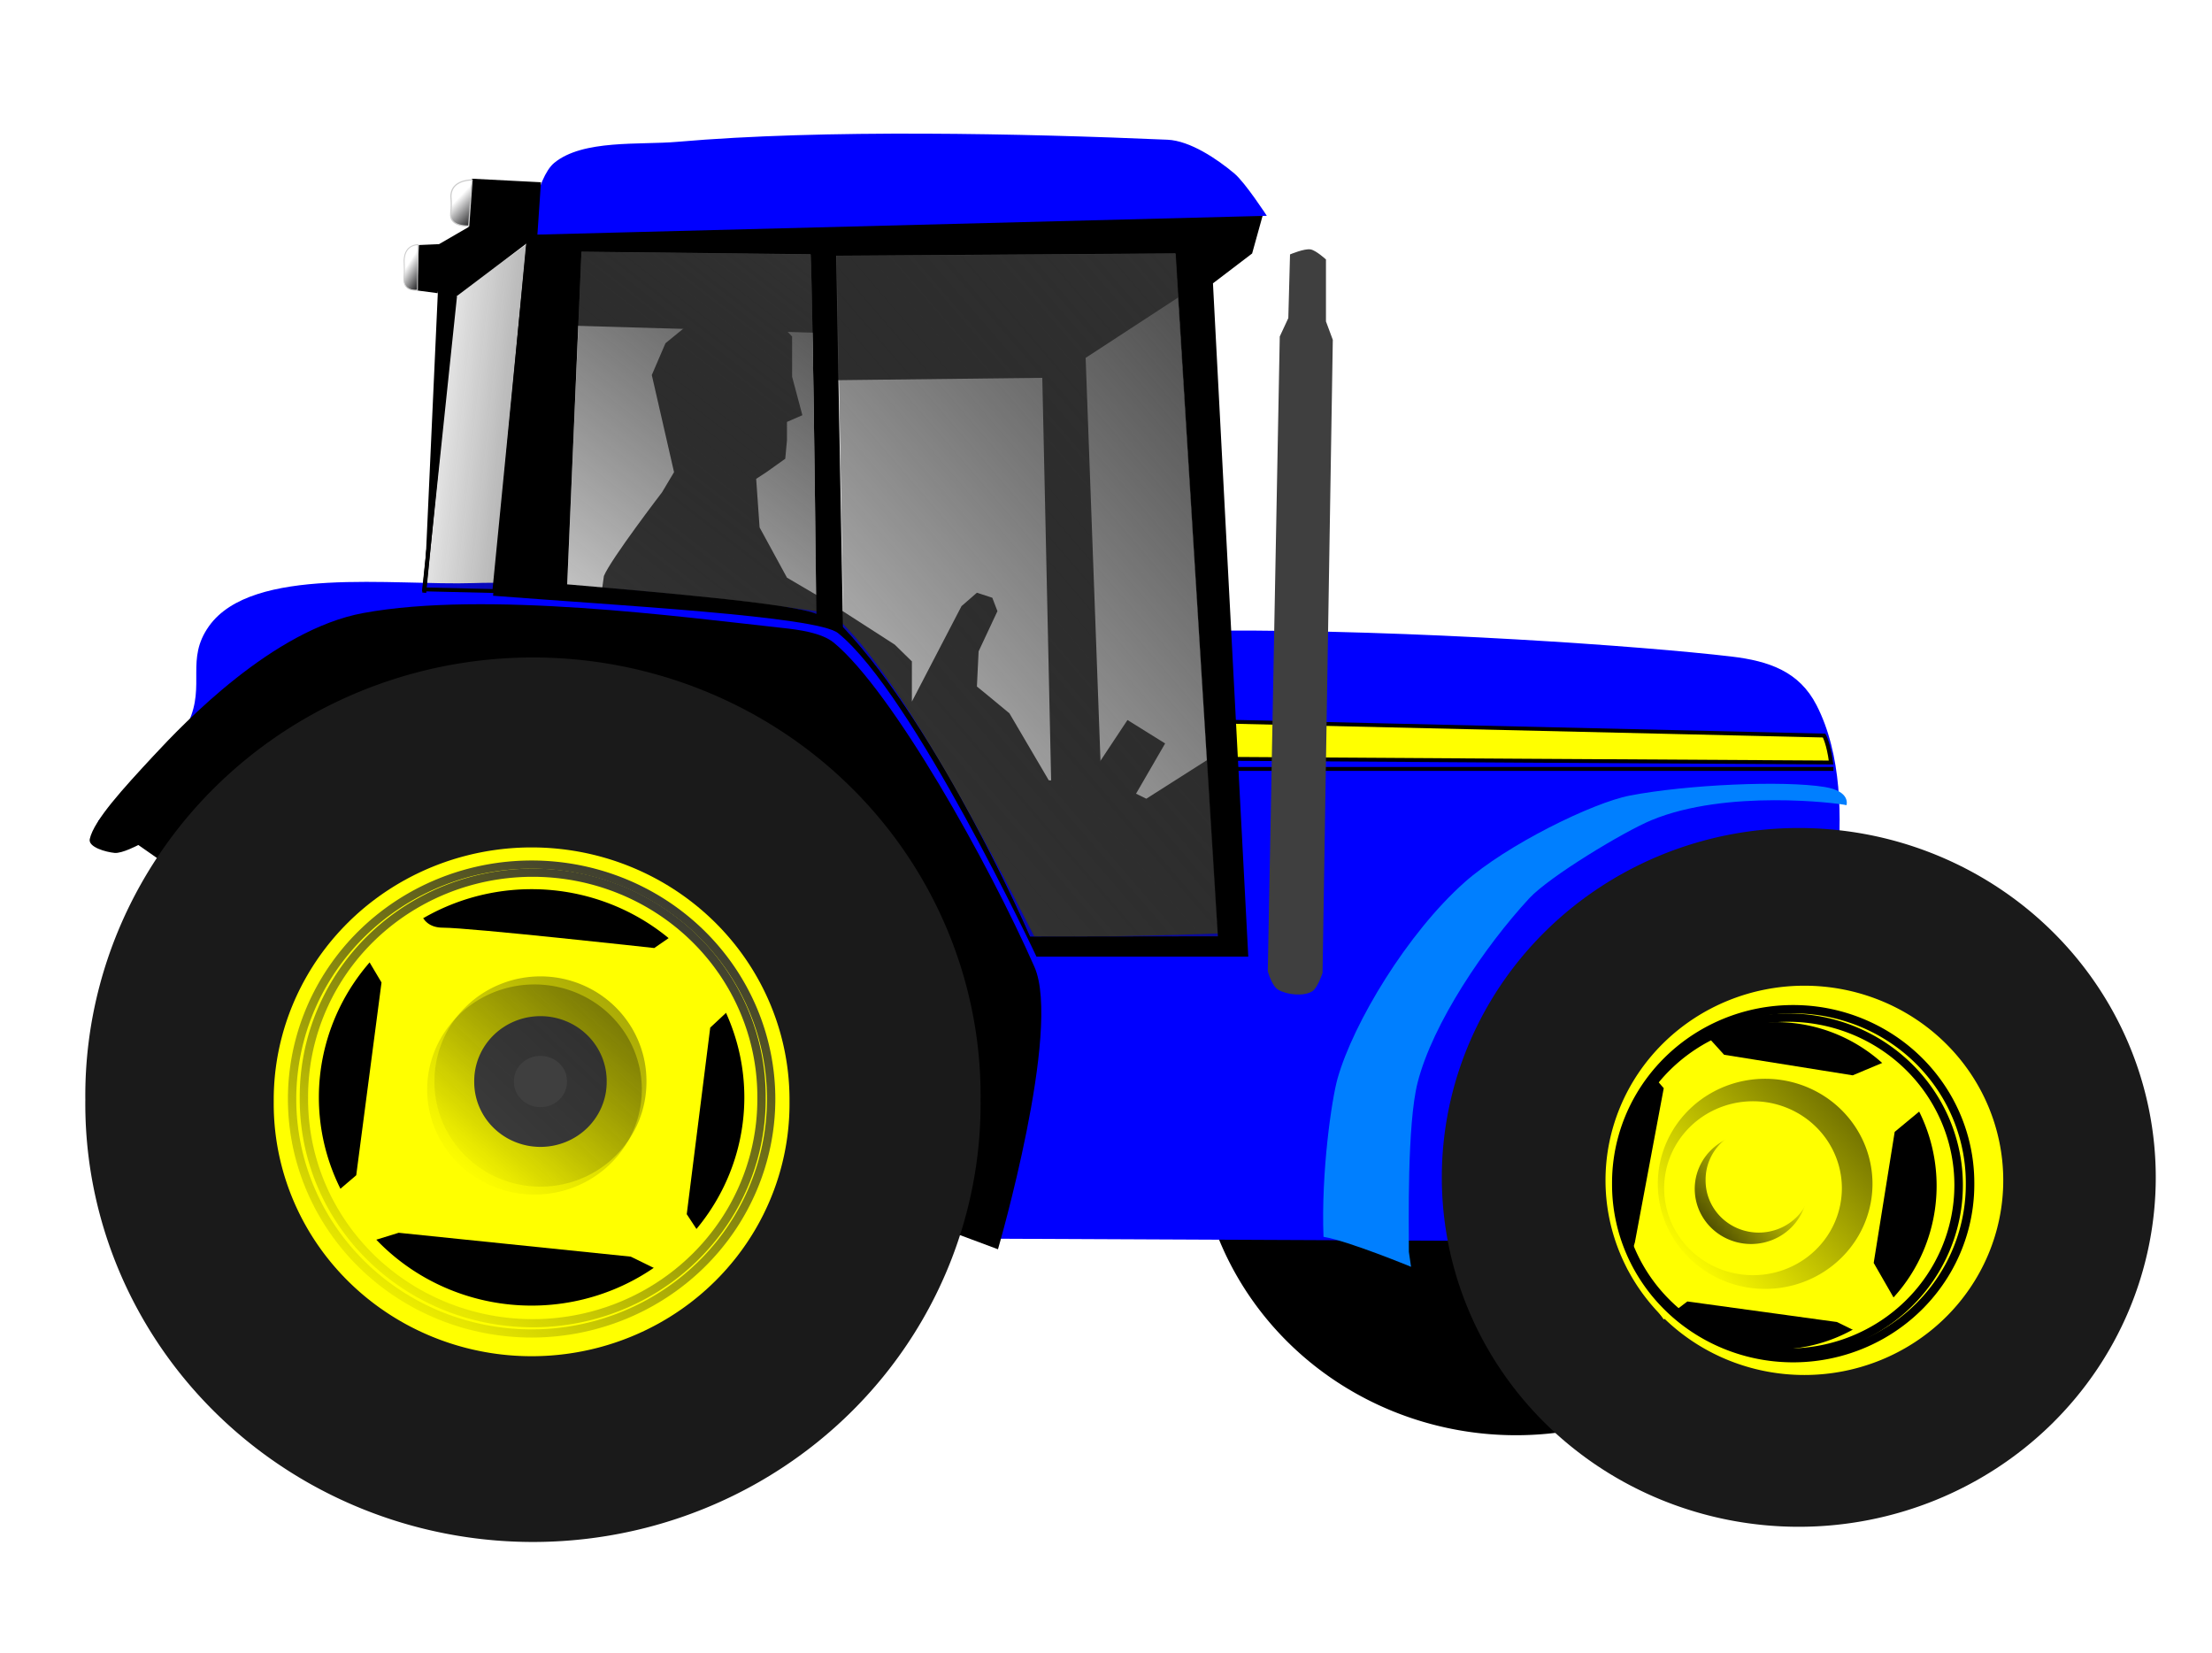 <?xml version="1.0" encoding="UTF-8" standalone="no"?>
<svg
   xmlns:dc="http://purl.org/dc/elements/1.1/"
   xmlns:cc="http://creativecommons.org/ns#"
   xmlns:rdf="http://www.w3.org/1999/02/22-rdf-syntax-ns#"
   xmlns:svg="http://www.w3.org/2000/svg"
   xmlns="http://www.w3.org/2000/svg"
   xmlns:xlink="http://www.w3.org/1999/xlink"
   xmlns:sodipodi="http://sodipodi.sourceforge.net/DTD/sodipodi-0.dtd"
   xmlns:inkscape="http://www.inkscape.org/namespaces/inkscape"
   viewBox="0 0 522 390"
   version="1.1"
   id="svg129"
   sodipodi:docname="tractor2.svg"
   width="522"
   height="390"
   inkscape:version="0.92.3 (2405546, 2018-03-11)">
  <sodipodi:namedview
     pagecolor="#ffffff"
     bordercolor="#666666"
     borderopacity="1"
     objecttolerance="10"
     gridtolerance="10"
     guidetolerance="10"
     inkscape:pageopacity="0"
     inkscape:pageshadow="2"
     inkscape:window-width="1920"
     inkscape:window-height="1052"
     id="namedview131"
     showgrid="true"
     showborder="true"
     inkscape:zoom="0.45210728"
     inkscape:cx="-2.2118644"
     inkscape:cy="261"
     inkscape:window-x="0"
     inkscape:window-y="360"
     inkscape:window-maximized="1"
     inkscape:current-layer="svg129">
    <inkscape:grid
       type="xygrid"
       id="grid3842" />
  </sodipodi:namedview>
  <defs
     id="defs35">
    <linearGradient
       id="w"
       x1="480.236"
       x2="403.306"
       y1="222.802"
       y2="291.439"
       xlink:href="#o"
       gradientUnits="userSpaceOnUse" />
    <linearGradient
       id="x"
       x1="399.286"
       x2="429.293"
       y1="288.87"
       y2="263.19"
       xlink:href="#o"
       gradientUnits="userSpaceOnUse" />
    <linearGradient
       id="v"
       x1="146.328"
       x2="143.954"
       y1="24.219"
       y2="19.397"
       xlink:href="#p"
       gradientTransform="scale(0.561,1.782)"
       gradientUnits="userSpaceOnUse" />
    <linearGradient
       id="y"
       x1="373.433"
       x2="237.051"
       y1="-20.059"
       y2="190.512"
       xlink:href="#n"
       gradientTransform="scale(0.739,1.352)"
       gradientUnits="userSpaceOnUse" />
    <linearGradient
       id="r"
       x1="291.904"
       x2="146.042"
       y1="84.508"
       y2="33.367"
       gradientTransform="scale(0.551,1.816)"
       gradientUnits="userSpaceOnUse">
      <stop
         stop-color="#1a1a1a"
         offset="0"
         id="stop6" />
      <stop
         stop-color="#1a1a1a"
         stop-opacity="0"
         offset="1"
         id="stop8" />
    </linearGradient>
    <linearGradient
       id="u"
       x1="138.29"
       x2="135.342"
       y1="18.134"
       y2="12.245"
       xlink:href="#p"
       gradientTransform="scale(0.686,1.458)"
       gradientUnits="userSpaceOnUse" />
    <linearGradient
       id="z"
       x1="209.292"
       x2="134.142"
       y1="-6.548"
       y2="134.488"
       gradientTransform="scale(0.821,1.219)"
       gradientUnits="userSpaceOnUse">
      <stop
         stop-color="#373737"
         offset="0"
         id="stop12" />
      <stop
         stop-opacity="0"
         offset="1"
         id="stop14" />
    </linearGradient>
    <linearGradient
       id="t"
       x1="208.415"
       x2="93.666"
       y1="149.875"
       y2="267.836"
       xlink:href="#n"
       gradientUnits="userSpaceOnUse"
       gradientTransform="matrix(0.936,0,0,0.916,20.136,31.531)" />
    <linearGradient
       id="p">
      <stop
         stop-color="#18181a"
         offset="0"
         id="stop18" />
      <stop
         stop-color="#18181a"
         stop-opacity="0"
         offset="1"
         id="stop20" />
    </linearGradient>
    <linearGradient
       id="s"
       x1="209.824"
       x2="93.036"
       y1="121.686"
       y2="267.139"
       xlink:href="#o"
       gradientUnits="userSpaceOnUse" />
    <linearGradient
       id="o">
      <stop
         offset="0"
         id="stop24" />
      <stop
         stop-opacity="0"
         offset="1"
         id="stop26" />
    </linearGradient>
    <linearGradient
       id="q"
       x1="139.588"
       x2="64.15"
       y1="186.666"
       y2="302.904"
       xlink:href="#n"
       gradientUnits="userSpaceOnUse" />
    <linearGradient
       id="n">
      <stop
         stop-color="#373737"
         offset="0"
         id="stop30" />
      <stop
         stop-opacity="0"
         offset="1"
         id="stop32" />
    </linearGradient>
    <linearGradient
       inkscape:collect="always"
       xlink:href="#n"
       id="linearGradient135"
       x1="139.072"
       y1="188.239"
       x2="66.746"
       y2="299.682"
       gradientTransform="scale(0.997,1.003)"
       gradientUnits="userSpaceOnUse" />
    <linearGradient
       inkscape:collect="always"
       xlink:href="#n"
       id="linearGradient137"
       x1="139.588"
       y1="186.666"
       x2="64.15"
       y2="302.904"
       gradientUnits="userSpaceOnUse" />
  </defs>
  <path
     d="m 433.212,265.351 a 75.448,73.3 0 1 1 -150.897,0 75.448,73.3 0 1 1 150.897,0 z"
     id="path37"
     inkscape:connector-curvature="0"
     style="stroke-width:0" />
  <g
     id="g63"
     transform="matrix(0.936,0,0,0.916,20.136,31.531)"
     style="fill-rule:evenodd">
    <g
       id="g43"
       style="fill:#3f3f3f">
      <path
         d="m 120.42,49.402 64.926,1.929 1.285,12.214 54.641,-0.643 2.571,119.57 H 256.7 l -4.5,-124.71 25.07,-16.714 v -20.57 l -158.78,1.929 1.928,26.999 z"
         id="path39"
         inkscape:connector-curvature="0" />
      <path
         d="m 130.74,113.95 c 1.725,-4.314 14.667,-21.57 14.667,-21.57 l 3.02,-5.177 -5.608,-25.021 3.451,-8.197 5.177,-4.314 20.708,-3.883 6.039,6.471 v 10.354 l 2.589,9.922 -3.883,1.726 v 4.745 l -0.431,4.745 -4.746,3.451 -2.588,1.726 0.863,12.511 6.902,12.942 10.785,6.471 16.394,10.785 4.314,4.314 v 10.354 l 12.51,-24.59 3.883,-3.452 3.883,1.295 1.294,3.451 -4.746,10.354 -0.431,9.059 2.588,2.157 5.609,4.746 9.922,17.256 9.491,0.431 10.354,-15.962 9.491,6.04 -7.334,12.942 2.588,1.294 17.256,-11.216 3.452,48.317 -59.103,-0.431 -47.023,-73.77 -52.2,-13.805 0.863,-6.472 z"
         id="path41"
         inkscape:connector-curvature="0" />
    </g>
    <path
       d="m 152.94,255.08 76.331,29.584 160.5,0.741 47.347,-71.41 c 0,0 12.086,-41.537 -0.659,-66.798 -4.353,-8.627 -11.914,-11.349 -21.507,-12.505 -22.01,-2.651 -80.063,-6.934 -130.27,-6.686 1.087,17.412 4.328,51.377 4.409,77.87 -16.262,0.774 -43.049,1.236 -49.858,0.904 -11.707,-23.742 -36.173,-71.233 -51.298,-83.264 -22.55,-3.224 -67.78,-8.504 -89.95,-7.739 -20.303,0.7 -55.9,-4.568 -66.804,11.087 -5.976,8.58 -0.867,15.105 -5.136,24.65 -4.196,9.38 -22.826,25.538 -22.826,25.538 l 39.857,21.434 109.87,56.594 z"
       id="path45"
       inkscape:connector-curvature="0"
       style="fill:#0000ff;stroke-width:1.051" />
    <path
       d="m 288.64,151.49 149.74,3.564 c 0,0 1.125,1.975 1.753,6.942 -6.778,0 -151.09,-0.938 -151.09,-0.938 l -0.398,-9.568 z"
       id="path47"
       inkscape:connector-curvature="0"
       style="fill:#ffff00;stroke:#000000" />
    <path
       d="m 221.55,2.408 c -41.866,-0.079 -85.704,1.614 -98.407,5.219 -8.459,2.4 -11.674,17.168 -11.674,17.168 l -8.669,94.244 c 31.252,2.493 81.677,5.262 86.968,9.618 18.847,15.515 50.032,83.344 50.032,83.344 h 53.406 l -8.906,-173.44 9.875,-7.688 2.937,-10.796 c 0,0 -13.202,-13.068 -18.756,-13.495 C 261.816,5.31 246.669,2.452 221.55,2.405 Z m -96.469,28 57.781,0.656 c 0,0 0.52,8.126 1.438,92.624 -5.781,-2.493 -34.516,-5.1 -62.813,-7.593 l 3.594,-85.688 z m 149.72,0.438 10.718,175.91 -47.312,0.062 c 0,0 -22.496,-52.98 -47.188,-79.75 l -1.718,-95.624 85.5,-0.594 z"
       id="path49"
       inkscape:connector-curvature="0"
       style="stroke-width:0.966" />
    <path
       d="m 1.119,181.7 c 1.05,-4.81 8.424,-13.019 16.082,-21.443 7.658,-8.424 30.062,-32.46 52.842,-36.759 30.843,-5.822 80.496,1.036 105.68,3.829 4.046,0.448 9.911,1.199 13.019,3.829 14.771,12.5 39.047,56.817 50.544,83.475 6.957,16.129 -9.189,72.753 -9.189,72.753 l -76.583,-29.187 -124.06,-63.478 -16.087,-11.475 c 0,0 -4.086,2.22 -5.971,2.041 -2.159,-0.205 -6.74,-1.466 -6.278,-3.585 z"
       id="path51"
       inkscape:connector-curvature="0" />
    <path
       d="m 289.44,163.65 h 151.3"
       id="path53"
       inkscape:connector-curvature="0"
       style="fill:#0000ff;stroke:#000000" />
    <path
       d="m 333.69,288.04 c 0,-7.174 -0.471,-32.854 2.207,-43.592 3.819,-15.314 16.944,-35.081 28.142,-47.462 5.06,-5.595 23.849,-17.181 30.805,-20.13 18.957,-8.035 47.069,-4.398 49.183,-3.87 0,0 1.177,-3.583 -5.496,-4.686 -10.401,-1.72 -34.659,-0.628 -49.11,2.207 -9.455,1.855 -31.147,12.775 -41.671,22.33 -14.422,13.091 -28.048,36.178 -32.034,50.551 -1.489,5.371 -4.171,24.182 -3.546,40.789 6.342,1.089 22.072,7.725 22.072,7.725"
       id="path55"
       inkscape:connector-curvature="0"
       style="fill:#007fff" />
    <path
       d="m 111.66,26.071 186.22,-4.901 c 0,0 -5.419,-8.523 -8.167,-10.89 -4.318,-3.718 -11.187,-8.46 -16.88,-8.712 -36.052,-1.593 -86.667,-2.753 -123.6,0.544 -9.416,0.841 -23.822,-0.664 -31.037,5.445 -4.495,3.806 -6.534,18.513 -6.534,18.513 z"
       id="path57"
       inkscape:connector-curvature="0"
       style="fill:#0000ff" />
    <path
       d="m 85.44,118.26 7.334,-76.358 20.707,-15.962 0.863,-12.942 -16.393,-0.863 -0.863,12.511 1.726,-1.294 -9.491,5.608 -4.745,0.216 -0.431,10.785 4.745,0.647"
       id="path59"
       inkscape:connector-curvature="0"
       style="stroke:#000000" />
    <path
       d="m 303.3,47.512 -2.157,4.745 -3.02,163.5 c 0,0 1.003,3.786 2.588,4.745 2.217,1.342 6.434,1.81 8.628,0.432 1.374,-0.862 2.589,-4.746 2.589,-4.746 l 2.588,-163.07 -1.725,-4.745 v -15.962 c 0,0 -2.504,-2.349 -3.883,-2.588 -1.577,-0.273 -5.177,1.294 -5.177,1.294 l -0.431,16.393 z"
       id="path61"
       inkscape:connector-curvature="0"
       style="fill:#3f3f3f" />
  </g>
  <g
     id="g77"
     transform="matrix(0.936,0,0,0.916,20.136,31.531)"
     style="fill-rule:evenodd">
    <path
       d="m 121.5,116.15 3.603,-85.684 57.783,0.668 c 0,0 0.499,8.097 1.417,92.596 -5.781,-2.494 -34.507,-5.087 -62.803,-7.58 z"
       id="path65"
       style="fill:url(#z);stroke-width:0.919"
       inkscape:connector-curvature="0" />
    <path
       d="m 191.15,127.1 -1.722,-95.614 85.493,-0.58 10.709,175.88 -47.32,0.061 c 0,0 -22.469,-52.981 -47.16,-79.75 z"
       id="path67"
       style="fill:url(#y);stroke-width:1.022"
       inkscape:connector-curvature="0" />
    <path
       d="m 93.206,41.904 -7.765,75.496 17.688,0.431 8.628,-89.732"
       id="path69"
       style="fill:url(#r);stroke:#000000"
       inkscape:connector-curvature="0" />
    <g
       id="g75"
       style="stroke:#cccccc">
      <path
         d="m 96.657,23.785 c 0,0 -4.891,0.321 -4.53,-3.236 0.402,-3.963 -0.245,-3.945 0.216,-5.608 0.863,-3.111 5.177,-3.02 5.177,-3.02 l -0.863,11.864 z"
         id="path71"
         style="fill:url(#u);stroke-width:0.3"
         inkscape:connector-curvature="0" />
      <path
         d="m 83.73,40.311 c 0,0 -3.619,0.538 -3.384,-3.035 0.262,-3.982 -0.16,-3.965 0.141,-5.635 0.562,-3.126 3.374,-3.034 3.374,-3.034 l -0.131,11.705 z"
         id="path73"
         style="fill:url(#v);stroke-width:0.243"
         inkscape:connector-curvature="0" />
    </g>
  </g>
  <g
     id="g95"
     transform="matrix(0.936,0,0,0.916,20.136,31.531)"
     style="stroke-width:0">
    <g
       id="g83"
       style="fill:#1a1a1a">
      <path
         d="m 225.71,248.86 a 112.86,112.86 0 1 1 -225.71,0 112.86,112.86 0 1 1 225.71,0 z"
         id="path79"
         inkscape:connector-curvature="0" />
      <path
         d="m 522,268.87 a 90,90 0 1 1 -180,0 90,90 0 1 1 180,0 z"
         id="path81"
         inkscape:connector-curvature="0" />
    </g>
    <g
       id="g89"
       style="fill:#ffff00">
      <path
         d="m 177.54,249.4 a 65.022,65.022 0 1 1 -130.04,0 65.022,65.022 0 1 1 130.04,0 z"
         id="path85"
         inkscape:connector-curvature="0" />
      <path
         d="m 483.55,269.63 a 50.14,50.14 0 1 1 -100.28,0 50.14,50.14 0 1 1 100.28,0 z"
         id="path87"
         inkscape:connector-curvature="0" />
    </g>
    <path
       d="m 166.15,248.26 a 53.635,53.635 0 1 1 -107.27,0 53.635,53.635 0 1 1 107.27,0 z"
       id="path91"
       inkscape:connector-curvature="0" />
    <path
       d="m 466.75,271.04 a 40.457,42.165 0 1 1 -80.914,0 40.457,42.165 0 1 1 80.914,0 z"
       id="path93"
       inkscape:connector-curvature="0" />
  </g>
  <path
     d="m 98.769,212.008 c 0,0 -0.638,6.884 5.756,6.884 6.394,0 49.868,4.805 49.868,4.805 l 7.249,-5.004 10.653,19.398 -4.692,4.386 -5.541,44.021 3.84,5.846 -8.524,8.346 -8.525,-4.174 -54.77,-5.633 -8.1,2.504 -8.525,-10.434 6.609,-5.642 5.966,-45.486 -5.326,-8.971 14.063,-10.847 z"
     id="path97"
     inkscape:connector-curvature="0"
     style="fill:#ffff00;fill-rule:evenodd;stroke-width:0.926" />
  <g
     id="g107"
     transform="matrix(0.936,0,0,0.916,20.136,31.531)"
     style="stroke-width:2.104">
    <g
       id="g103"
       style="fill:none;stroke:url(#q)">
      <path
         d="m 170.48,248.41 a 57.686,57.686 0 1 1 -115.37,0 57.686,57.686 0 1 1 115.37,0 z"
         id="path99"
         style="stroke:url(#linearGradient135)"
         inkscape:connector-curvature="0" />
      <path
         d="m 172.91,248.68 a 60.39,60.39 0 1 1 -120.78,0 60.39,60.39 0 1 1 120.78,0 z"
         id="path101"
         style="stroke:url(#linearGradient137)"
         inkscape:connector-curvature="0" />
    </g>
    <path
       d="m 140.31,246.23 a 27.063,27.063 0 1 1 -54.126,0 27.063,27.063 0 1 1 54.126,0 z"
       id="path105"
       style="fill:url(#s)"
       inkscape:connector-curvature="0" />
  </g>
  <path
     d="m 143.17,255.192 a 15.63,15.303 0 1 1 -31.259,0 15.63,15.303 0 1 1 31.259,0 z"
     id="path109"
     style="fill:#3f3f3f;stroke:url(#t);stroke-width:18.764"
     inkscape:connector-curvature="0" />
  <path
     d="m 406.865,248.88 30.346,4.852 8.67,-3.639 9.29,10.309 -8.051,6.67 -4.954,30.925 5.573,9.701 -6.812,7.883 -7.432,-3.638 -35.301,-4.851 -5.573,4.244 -8.67,-12.127 1.858,-6.064 6.812,-36.382 -3.715,-4.244 13.005,-9.096 z"
     id="path111"
     inkscape:connector-curvature="0"
     style="fill:#ffff00;fill-rule:evenodd;stroke-width:0.926" />
  <g
     id="g117"
     transform="matrix(0.936,0,0,0.916,20.136,31.531)"
     style="fill:none;stroke:#000000;stroke-width:2.144">
    <path
       d="m 472.3,270.86 a 43.007,43.148 0 1 1 -86.014,0 43.007,43.148 0 1 1 86.014,0 z"
       id="path113"
       inkscape:connector-curvature="0" />
    <path
       d="m 475.18,270.49 a 44.595,44.736 0 1 1 -89.189,0 44.595,44.736 0 1 1 89.189,0 z"
       id="path115"
       inkscape:connector-curvature="0" />
  </g>
  <g
     id="g127"
     transform="matrix(0.936,0,0,0.916,20.136,31.531)"
     style="stroke-width:2.104">
    <path
       d="m 450.58,270.53 a 27.063,27.063 0 1 1 -54.126,0 27.063,27.063 0 1 1 54.126,0 z"
       id="path119"
       style="fill:url(#w)"
       inkscape:connector-curvature="0" />
    <path
       d="m 442.86,271.66 a 22.402,22.402 0 1 1 -44.805,0 22.402,22.402 0 1 1 44.805,0 z"
       id="path121"
       inkscape:connector-curvature="0"
       style="fill:#ffff00" />
    <path
       d="m 434.18,271.82 a 14.206,14.206 0 1 1 -28.412,0 14.206,14.206 0 1 1 28.412,0 z"
       id="path123"
       style="fill:url(#x)"
       inkscape:connector-curvature="0" />
    <path
       d="m 435.31,269.57 a 13.403,13.403 0 1 1 -26.805,0 13.403,13.403 0 1 1 26.805,0 z"
       id="path125"
       inkscape:connector-curvature="0"
       style="fill:#ffff00" />
  </g>
</svg>
